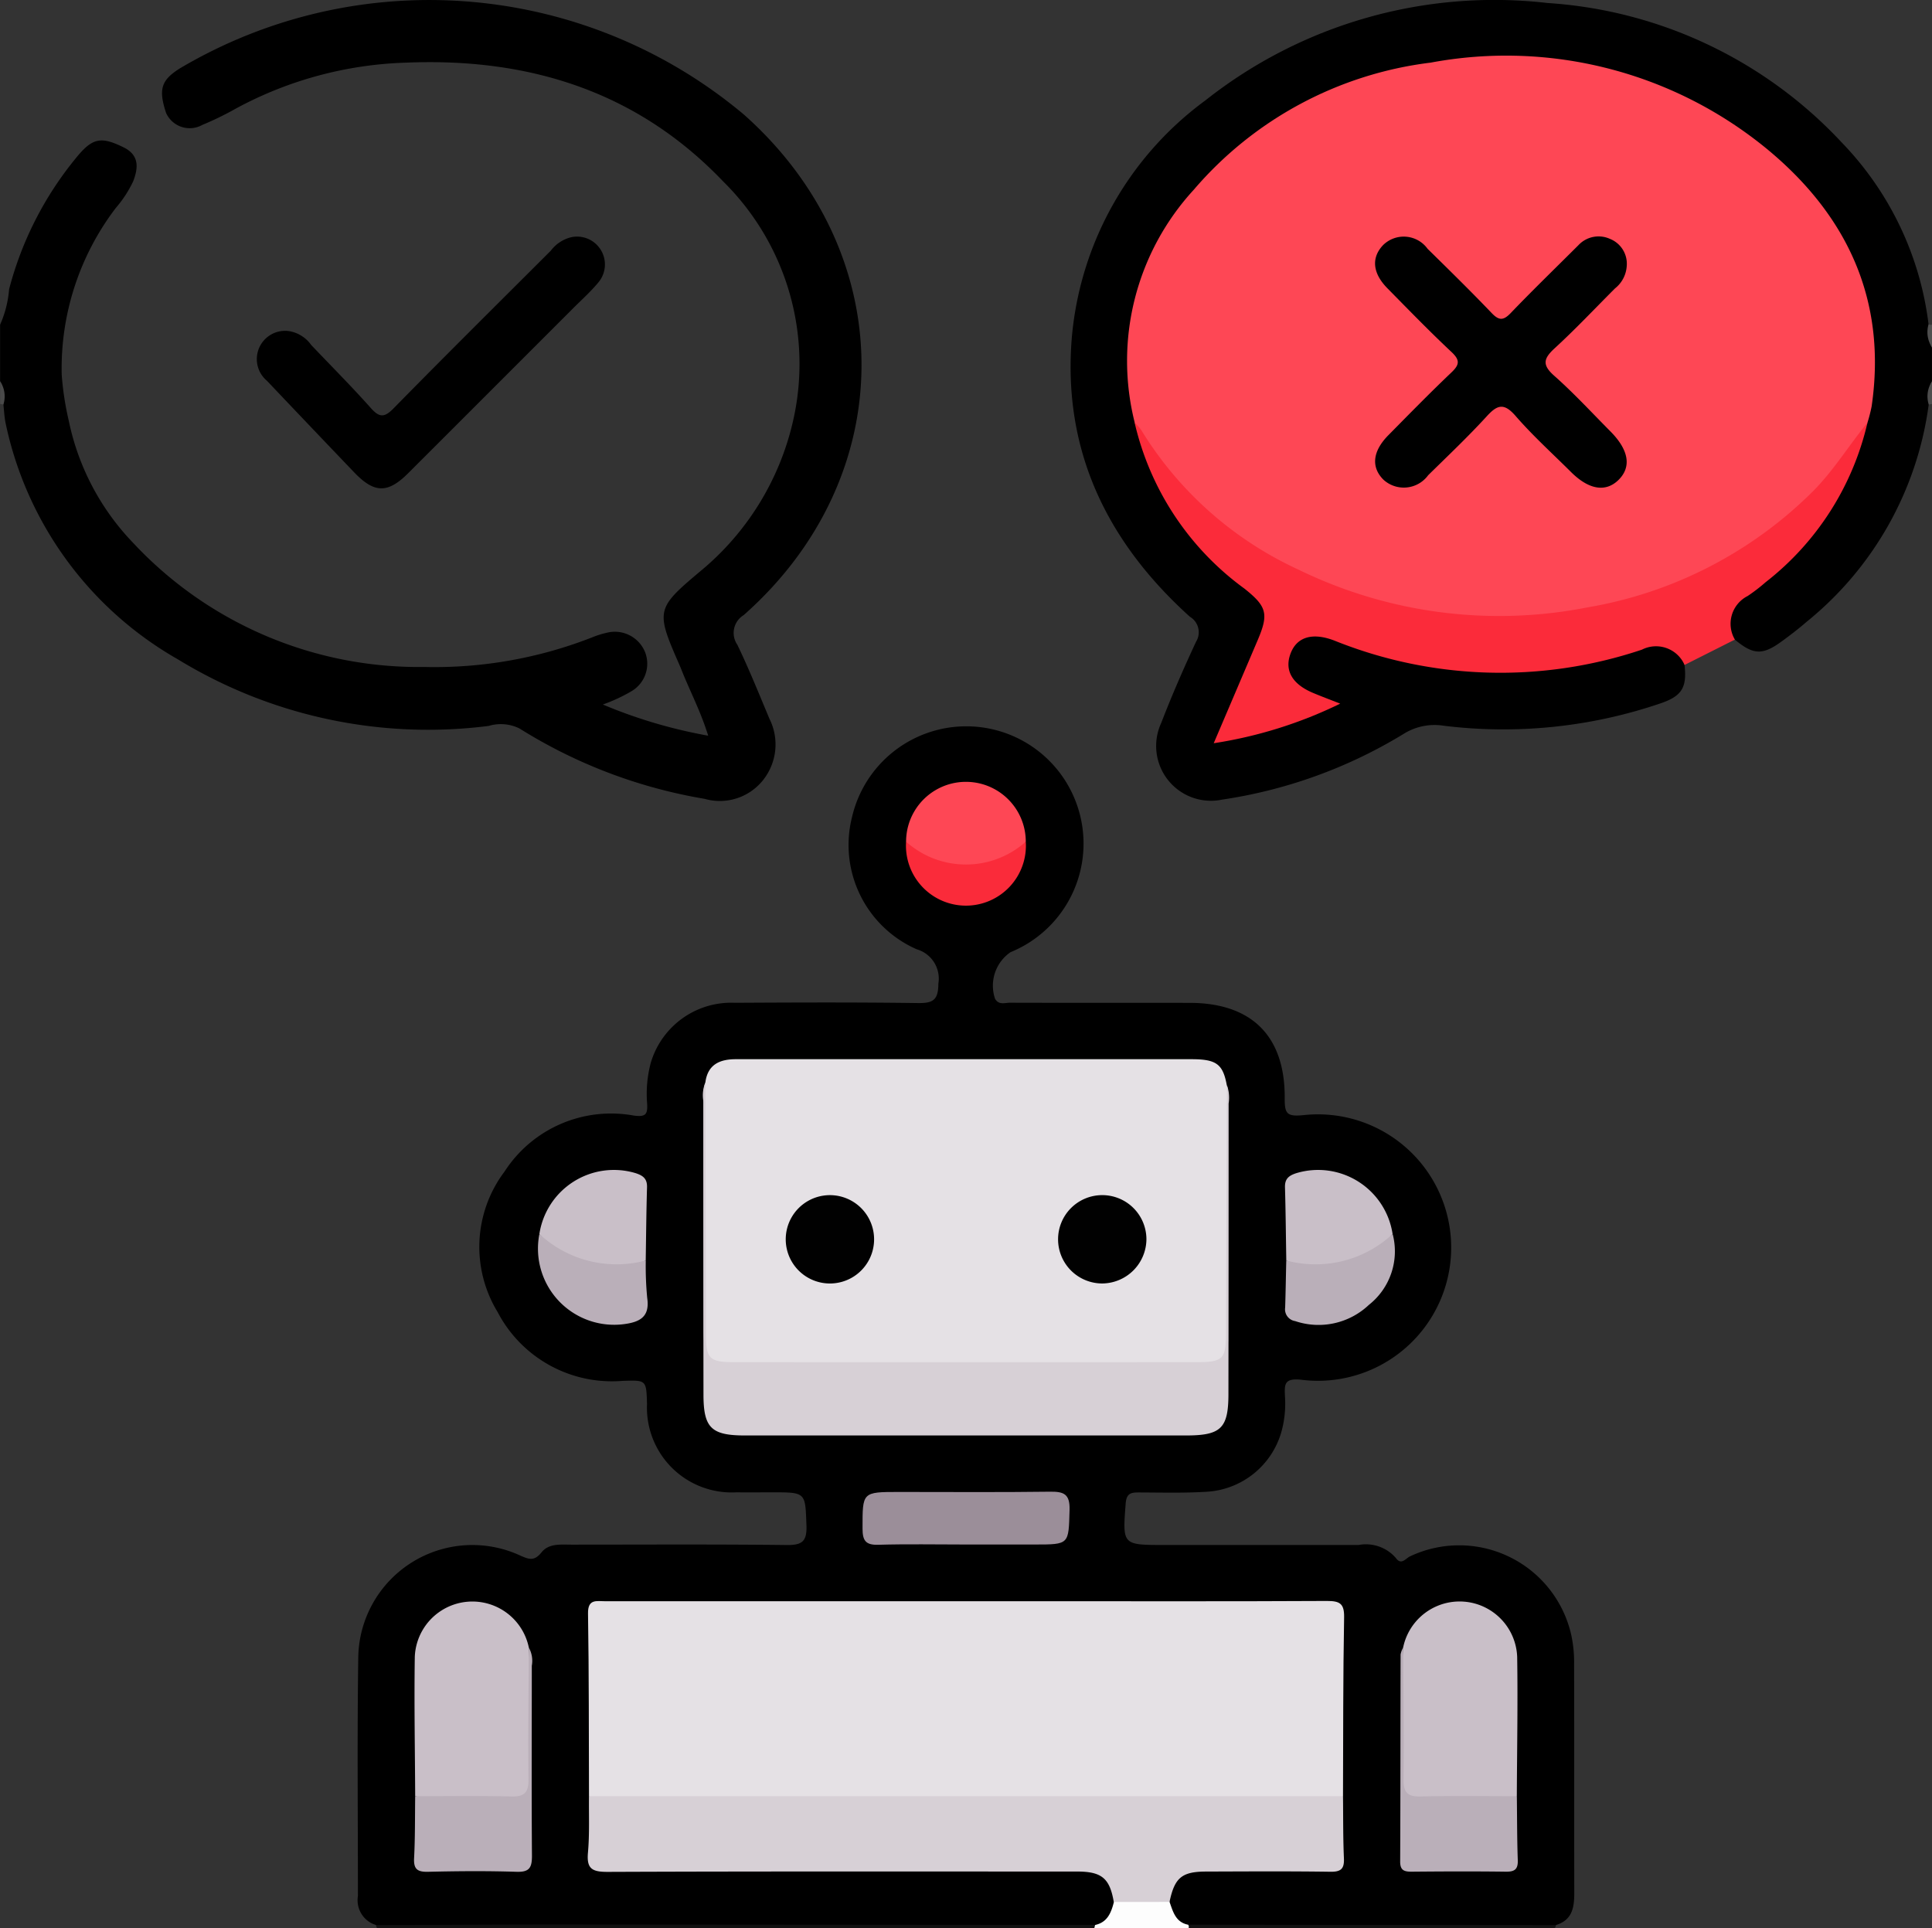 <svg xmlns="http://www.w3.org/2000/svg" width="87.164" height="87" viewBox="0 0 87.164 87">
  <rect x="0" y="0" width="87.164" height="87" fill="#333333" stroke="none"/>
  <g id="Grupo_94868" data-name="Grupo 94868" transform="translate(-284.095 -705.051)">
    <path id="Trazado_146124" data-name="Trazado 146124" d="M284.1,719.7a4.9,4.9,0,0,0,.406-1.6,15.49,15.49,0,0,1,3.016-5.919c.743-.914,1.122-.993,2.183-.465.694.363.621.94.394,1.526a5.336,5.336,0,0,1-.786,1.2,11.948,11.948,0,0,0-2.434,7.515,13.429,13.429,0,0,0,.321,2.089,11.2,11.2,0,0,0,2.895,5.492,17.623,17.623,0,0,0,13.141,5.606,19.491,19.491,0,0,0,7.566-1.332,4.234,4.234,0,0,1,.73-.226,1.473,1.473,0,0,1,1.661.876,1.438,1.438,0,0,1-.6,1.771,7.411,7.411,0,0,1-1.3.605,22.335,22.335,0,0,0,4.753,1.407c-.348-1.121-.828-2.019-1.2-2.959-.052-.132-.109-.262-.165-.391-1.007-2.3-.948-2.424,1-4.062a12.347,12.347,0,0,0,4.182-6.739,11.555,11.555,0,0,0-3.142-10.857c-3.914-4.1-8.824-5.59-14.325-5.359a17.211,17.211,0,0,0-7.648,2.065,14.229,14.229,0,0,1-1.527.745,1.167,1.167,0,0,1-1.634-.544c-.35-1.068-.221-1.48.631-2.012a22.071,22.071,0,0,1,25.443,2.092c7.07,6.287,7.074,16.316-.015,22.581a.941.941,0,0,0-.284,1.339c.527,1.093.979,2.223,1.45,3.343a2.582,2.582,0,0,1-.322,2.8,2.492,2.492,0,0,1-2.61.806,22.831,22.831,0,0,1-8.346-3.173,1.9,1.9,0,0,0-1.391-.116,21.636,21.636,0,0,1-14.015-3,16.059,16.059,0,0,1-7.779-10.656c-.057-.276-.07-.561-.1-.841-.172-.332.064-.723-.149-1.049Z"/>
    <path id="Trazado_146125" data-name="Trazado 146125" d="M606.433,723.4a15.179,15.179,0,0,1-5.51,9.8c-.362.315-.745.608-1.133.89-.859.625-1.273.6-2.1-.085a1.344,1.344,0,0,1,.374-2.07,18.37,18.37,0,0,0,2.5-2.269,11.419,11.419,0,0,0,2.92-5.536c1.064-5.017-.81-8.979-4.56-12.137a17.8,17.8,0,0,0-12.842-4.03,17.042,17.042,0,0,0-13.19,6.6,11.262,11.262,0,0,0-2.081,9.652,12.227,12.227,0,0,0,4.07,6.623c2.091,1.776,2.132,1.772,1.078,4.259a33.517,33.517,0,0,0-1.325,3.24,20.536,20.536,0,0,0,4.615-1.362,5.854,5.854,0,0,0-1.011-.542,1.478,1.478,0,0,1-.763-1.857,1.454,1.454,0,0,1,1.894-.827,26.587,26.587,0,0,0,4.247,1.205,20.071,20.071,0,0,0,9.737-.679c1.146-.382,1.762-.1,2.065.877.113,1.006-.119,1.394-1.066,1.72a21.984,21.984,0,0,1-9.8,1.015,2.634,2.634,0,0,0-1.832.383,21.845,21.845,0,0,1-8.164,2.951,2.472,2.472,0,0,1-2.749-3.457c.477-1.239,1.01-2.458,1.57-3.662a.814.814,0,0,0-.275-1.131c-3.723-3.359-5.743-7.479-5.33-12.573a14.872,14.872,0,0,1,6.021-10.719,21.007,21.007,0,0,1,15.45-4.4,19.9,19.9,0,0,1,13.267,6.293,14.289,14.289,0,0,1,3.917,8.21c.18.329-.062.72.153,1.043v1.532C606.368,722.672,606.6,723.063,606.433,723.4Z" transform="translate(-235.323 -0.092)"/>
    <path id="Trazado_146126" data-name="Trazado 146126" d="M383.787,1213.713a.19.19,0,0,1-.056-.143,1.3,1.3,0,0,1,1.109-.3q15.1-.013,30.195,0a2.041,2.041,0,0,1,1,.16.216.216,0,0,1,.1.286Z" transform="translate(-82.668 -421.661)" fill="#111"/>
    <path id="Trazado_146127" data-name="Trazado 146127" d="M573.988,1208.845q.02-.075.041-.15a3.814,3.814,0,0,1,.966-1.2,6.575,6.575,0,0,1,2.219-.009c.49.241.622.817,1.044,1.123a.184.184,0,0,1-.015.235Z" transform="translate(-240.523 -416.794)" fill="#fdfdfd"/>
    <path id="Trazado_146128" data-name="Trazado 146128" d="M598.851,1213.7a.17.17,0,0,0-.026-.159,1.384,1.384,0,0,1,1.117-.286q7.185-.013,14.37,0a1.307,1.307,0,0,1,1.108.3.194.194,0,0,1-.055.143Z" transform="translate(-261.13 -421.652)" fill="#121212"/>
    <path id="Trazado_146129" data-name="Trazado 146129" d="M794.8,807.113a1.225,1.225,0,0,1,.149-1.049v1.021A.934.934,0,0,1,794.8,807.113Z" transform="translate(-423.688 -83.81)" fill="#4d4d4d"/>
    <path id="Trazado_146130" data-name="Trazado 146130" d="M284.1,806.064a1.229,1.229,0,0,1,.149,1.049q-.075-.012-.149-.028Z" transform="translate(0 -83.81)" fill="#494949"/>
    <path id="Trazado_146131" data-name="Trazado 146131" d="M794.947,791.984a1.231,1.231,0,0,1-.153-1.043.207.207,0,0,0,.153.022Z" transform="translate(-423.688 -71.262)" fill="#4f4f4f"/>
    <path id="Trazado_146132" data-name="Trazado 146132" d="M432.874,951.509l-16.594-.016c-.563-.113-.678-.589-.836-1.031a1.226,1.226,0,0,1,1.09-1.555,7.229,7.229,0,0,1,1.525-.069c1.331,0,2.663.011,3.994-.006.878-.011.953-.1.971-.991.014-.736-.013-1.472.013-2.209-.055-2.438-.007-4.875-.025-7.313-.009-1.143-.056-1.2-1.2-1.2q-15.563-.006-31.126,0c-1.1,0-1.158.068-1.166,1.151-.02,2.466.029,4.932-.024,7.4.045.792.014,1.584.022,2.376,0,.528.238.78.769.777.311,0,.622.006.933.006q9.676,0,19.352,0a5.131,5.131,0,0,1,1.351.093,1.234,1.234,0,0,1,1.012,1.545c-.121.474-.285.912-.838,1.036q-12.1-.01-24.206-.019c-2.746,0-5.491.017-8.237.026a1.165,1.165,0,0,1-.826-1.309c0-3.574-.036-7.149.015-10.723a5.149,5.149,0,0,1,7.3-4.645c.4.177.639.272.968-.14s.867-.349,1.353-.348c3.234,0,6.468-.02,9.7.017.693.008.926-.15.9-.878-.056-1.5-.013-1.5-1.536-1.5-.539,0-1.078.008-1.617,0a3.824,3.824,0,0,1-4.04-3.981c-.032-1.1-.031-1.081-1.111-1.047a5.818,5.818,0,0,1-5.632-3.11,5.645,5.645,0,0,1,.316-6.335,5.719,5.719,0,0,1,5.827-2.526c.55.077.629-.064.606-.533a5.4,5.4,0,0,1,.166-1.855,3.783,3.783,0,0,1,3.794-2.7c2.752-.015,5.5-.026,8.255.012.683.01.921-.137.923-.872a1.378,1.378,0,0,0-.976-1.554,5.141,5.141,0,0,1-2.918-5.97,5.291,5.291,0,1,1,7.151,6.1,1.832,1.832,0,0,0-.7,2.1c.165.3.451.18.684.181,2.695.009,5.39,0,8.085.006,2.8,0,4.318,1.487,4.3,4.3-.006.709.1.842.864.764a6.011,6.011,0,1,1-.068,11.947c-.822-.1-.811.185-.784.757a4.749,4.749,0,0,1-.165,1.6,3.729,3.729,0,0,1-3.359,2.69c-1.017.064-2.041.035-3.062.032-.349,0-.562.028-.6.485-.143,1.886-.162,1.885,1.743,1.885q4.383,0,8.766,0a1.788,1.788,0,0,1,1.681.589c.246.347.449.007.643-.078a5.184,5.184,0,0,1,7.265,3.531,5.832,5.832,0,0,1,.132,1.348c.011,3.432,0,6.865.008,10.3C433.705,950.687,433.631,951.285,432.874,951.509Z" transform="translate(-78.585 -159.601)"/>
    <path id="Trazado_146134" data-name="Trazado 146134" d="M617.771,816.958a12.745,12.745,0,0,1-4.6,7.2,7.666,7.666,0,0,1-.806.619,1.405,1.405,0,0,0-.575,1.966l-2.27,1.144a1.405,1.405,0,0,0-1.922-.691,20.054,20.054,0,0,1-13.872-.406c-1-.386-1.711-.166-1.989.6-.271.747.081,1.362,1.015,1.756.363.153.733.291,1.231.487a19.811,19.811,0,0,1-5.706,1.786c.694-1.627,1.343-3.147,1.99-4.667.5-1.176.4-1.509-.605-2.31a12.821,12.821,0,0,1-4.951-7.478c.348-.11.437.19.567.383,3.266,4.834,7.935,7.27,13.622,7.925a19.8,19.8,0,0,0,14.7-3.974,15.784,15.784,0,0,0,3.444-3.728C617.228,817.306,617.326,816.92,617.771,816.958Z" transform="translate(-249.424 -92.834)" fill="#fb2b3a"/>
    <path id="Trazado_146136" data-name="Trazado 146136" d="M616.049,736.582c-.837,1.021-1.521,2.153-2.464,3.1a18.868,18.868,0,0,1-10.163,5.232,20.635,20.635,0,0,1-13.037-1.7,16.282,16.282,0,0,1-7.114-6.323,2.051,2.051,0,0,0-.277-.3,11.409,11.409,0,0,1,2.657-10.515,16.744,16.744,0,0,1,10.691-5.74,18.537,18.537,0,0,1,15.164,3.888c3.624,2.986,5.433,6.823,4.731,11.624A6.966,6.966,0,0,1,616.049,736.582Z" transform="translate(-247.702 -12.459)" fill="#fe4755"/>
    <path id="Trazado_146137" data-name="Trazado 146137" d="M463.526,1184.327c-.182-1.066-.54-1.372-1.657-1.372-7.061,0-14.122-.012-21.183.016-.7,0-.948-.142-.883-.869.076-.844.036-1.7.047-2.548a1.5,1.5,0,0,1,1.125-.273q15.884-.009,31.768,0a1.5,1.5,0,0,1,1.125.273c.011.932,0,1.864.041,2.794.022.476-.122.624-.608.617-1.865-.027-3.73-.015-5.595-.009-1.112,0-1.434.274-1.665,1.369Z" transform="translate(-129.182 -393.462)" fill="#d7d0d6"/>
    <path id="Trazado_146138" data-name="Trazado 146138" d="M473.928,1138H439.91c-.01-2.748,0-5.5-.044-8.245-.01-.664.385-.55.77-.55h19.9c4.223,0,8.447.01,12.67-.012.568,0,.782.108.772.732C473.929,1132.616,473.939,1135.308,473.928,1138Z" transform="translate(-129.242 -351.908)" fill="#e5e1e5"/>
    <path id="Trazado_146139" data-name="Trazado 146139" d="M470.549,986.707c.107-.814.653-1.048,1.379-1.048h6.113q7.217,0,14.433,0c1.134,0,1.424.221,1.6,1.171a1.779,1.779,0,0,1,.057.673q0,5.4,0,10.8c0,.936-.246,1.2-1.18,1.287-.311.029-.623.021-.935.021H472.633c-.142,0-.284,0-.425,0-1.556-.022-1.729-.2-1.729-1.776q0-5.1,0-10.2A2.177,2.177,0,0,1,470.549,986.707Z" transform="translate(-154.631 -232.818)" fill="#e5e1e5"/>
    <path id="Trazado_146140" data-name="Trazado 146140" d="M470.454,991.818q.015,5.7.029,11.4c0,1.052.162,1.221,1.241,1.221q10.469.005,20.938,0c1.133,0,1.277-.153,1.281-1.268q.02-5.616.041-11.233a1.676,1.676,0,0,1,.077.834q0,6.547-.008,13.094c0,1.557-.332,1.881-1.914,1.881q-9.948,0-19.9,0c-1.517,0-1.868-.344-1.87-1.838q-.009-6.632-.008-13.263A1.54,1.54,0,0,1,470.454,991.818Z" transform="translate(-154.536 -237.929)" fill="#d7d0d6"/>
    <path id="Trazado_146141" data-name="Trazado 146141" d="M655.447,1131.428a2.6,2.6,0,0,1,5.145.419c.033,2.095-.007,4.191-.016,6.287a1.218,1.218,0,0,1-.87.27c-1.132.016-2.263.012-3.394,0-.643-.005-.965-.224-.936-.96C655.454,1135.441,655.318,1133.433,655.447,1131.428Z" transform="translate(-308.048 -352.042)" fill="#c9bfc8"/>
    <path id="Trazado_146142" data-name="Trazado 146142" d="M393.937,1138.133c-.009-2.1-.049-4.193-.017-6.288a2.6,2.6,0,0,1,5.145-.415c.129,2.118.024,4.238.056,6.356,0,.255-.084.5-.338.511A12.31,12.31,0,0,1,393.937,1138.133Z" transform="translate(-91.111 -352.041)" fill="#c9bfc8"/>
    <path id="Trazado_146143" data-name="Trazado 146143" d="M517.21,1102.628c-1.3,0-2.608-.026-3.911.012-.574.017-.707-.194-.708-.732,0-1.651-.025-1.651,1.655-1.651,2.267,0,4.535.018,6.8-.012.625-.008.906.1.885.825-.045,1.556,0,1.558-1.577,1.558Z" transform="translate(-189.582 -327.89)" fill="#9b8e99"/>
    <path id="Trazado_146144" data-name="Trazado 146144" d="M393.85,1148.253c1.445,0,2.89-.022,4.334.013.59.015.785-.17.778-.769-.023-1.982.006-3.965.016-5.948a1.232,1.232,0,0,1,.134.819c0,2.859-.015,5.719.007,8.578,0,.539-.119.738-.7.719-1.329-.043-2.661-.032-3.991,0-.473.01-.651-.115-.627-.61C393.85,1150.12,393.838,1149.186,393.85,1148.253Z" transform="translate(-91.024 -362.16)" fill="#baafb9"/>
    <path id="Trazado_146145" data-name="Trazado 146145" d="M655.151,1141.534c.01,1.983.04,3.966.017,5.949-.007.6.185.785.777.771,1.444-.036,2.89-.013,4.335-.013.012.962.008,1.924.042,2.885.015.417-.143.527-.54.522-1.416-.019-2.832-.013-4.247,0-.332,0-.52-.054-.519-.456.015-3.115.01-6.229.019-9.344A.975.975,0,0,1,655.151,1141.534Z" transform="translate(-307.751 -362.148)" fill="#baafb9"/>
    <path id="Trazado_146146" data-name="Trazado 146146" d="M426.986,1017.849a3.4,3.4,0,0,1,4.337-2.746c.344.111.53.254.519.641-.032,1.1-.041,2.2-.059,3.3A3.9,3.9,0,0,1,426.986,1017.849Z" transform="translate(-118.556 -257.122)" fill="#c9bfc8"/>
    <path id="Trazado_146147" data-name="Trazado 146147" d="M624.557,1019.042c-.018-1.1-.027-2.2-.059-3.3-.011-.386.173-.53.518-.641a3.4,3.4,0,0,1,4.337,2.746A3.9,3.9,0,0,1,624.557,1019.042Z" transform="translate(-282.43 -257.12)" fill="#c9bfc8"/>
    <path id="Trazado_146148" data-name="Trazado 146148" d="M524.132,915.045a2.7,2.7,0,0,1,5.4,0A3.3,3.3,0,0,1,526,916.192C525.276,916,524.467,915.892,524.132,915.045Z" transform="translate(-199.158 -172.018)" fill="#fe4755"/>
    <path id="Trazado_146149" data-name="Trazado 146149" d="M624.577,1033.167a5.1,5.1,0,0,0,4.8-1.195,3.077,3.077,0,0,1-1.074,3.2,3.3,3.3,0,0,1-3.326.73.537.537,0,0,1-.45-.61C624.55,1034.581,624.56,1033.874,624.577,1033.167Z" transform="translate(-282.451 -271.245)" fill="#baafb9"/>
    <path id="Trazado_146150" data-name="Trazado 146150" d="M426.565,1031.973a5.106,5.106,0,0,0,4.8,1.195,14.929,14.929,0,0,0,.065,1.694c.124.847-.328,1.084-1.039,1.178A3.437,3.437,0,0,1,426.565,1031.973Z" transform="translate(-118.135 -271.246)" fill="#baafb9"/>
    <path id="Trazado_146151" data-name="Trazado 146151" d="M524.131,928.038a4.052,4.052,0,0,0,5.4,0,2.706,2.706,0,1,1-5.4,0Z" transform="translate(-199.157 -185.011)" fill="#fa2b3a"/>
    <path id="Trazado_146152" data-name="Trazado 146152" d="M353.481,772.037a1.52,1.52,0,0,1,1.04.629c.9.947,1.821,1.869,2.687,2.842.392.44.613.448,1.036.016,2.342-2.388,4.719-4.743,7.086-7.107a1.649,1.649,0,0,1,.9-.605,1.257,1.257,0,0,1,1.251,2.031c-.341.414-.746.775-1.127,1.156q-3.728,3.73-7.458,7.457c-.924.921-1.528.907-2.439-.046q-1.97-2.059-3.93-4.126a1.276,1.276,0,0,1,.957-2.247Z" transform="translate(-56.388 -52.052)"/>
    <path id="Trazado_146153" data-name="Trazado 146153" d="M659.712,769.024a1.4,1.4,0,0,1-.531,1.014c-.9.9-1.776,1.833-2.715,2.694-.5.46-.59.746-.029,1.243.889.788,1.7,1.668,2.537,2.511s.963,1.611.359,2.2c-.578.559-1.334.433-2.134-.364-.844-.84-1.731-1.642-2.509-2.539-.525-.6-.826-.49-1.3.031-.841.919-1.748,1.778-2.637,2.652a1.361,1.361,0,0,1-2.019.2c-.564-.566-.491-1.283.224-2.007.936-.948,1.866-1.9,2.832-2.819.367-.348.421-.554.019-.931-.992-.93-1.939-1.907-2.894-2.877-.673-.683-.734-1.379-.2-1.945a1.327,1.327,0,0,1,2.013.164c.97.953,1.942,1.906,2.882,2.889.33.346.527.363.867.009,1-1.043,2.039-2.048,3.062-3.07a1.242,1.242,0,0,1,1.413-.278A1.207,1.207,0,0,1,659.712,769.024Z" transform="translate(-302.225 -51.973)"/>
    <path id="Trazado_146154" data-name="Trazado 146154" d="M566.132,1025.665a1.993,1.993,0,1,1,1.988-2.006A2.011,2.011,0,0,1,566.132,1025.665Z" transform="translate(-232.303 -262.705)" fill="#010101"/>
    <path id="Trazado_146155" data-name="Trazado 146155" d="M494.174,1021.679a1.993,1.993,0,1,1,.031,3.986,1.993,1.993,0,1,1-.031-3.986Z" transform="translate(-172.652 -262.704)" fill="#010101"/>
  </g>
</svg>
